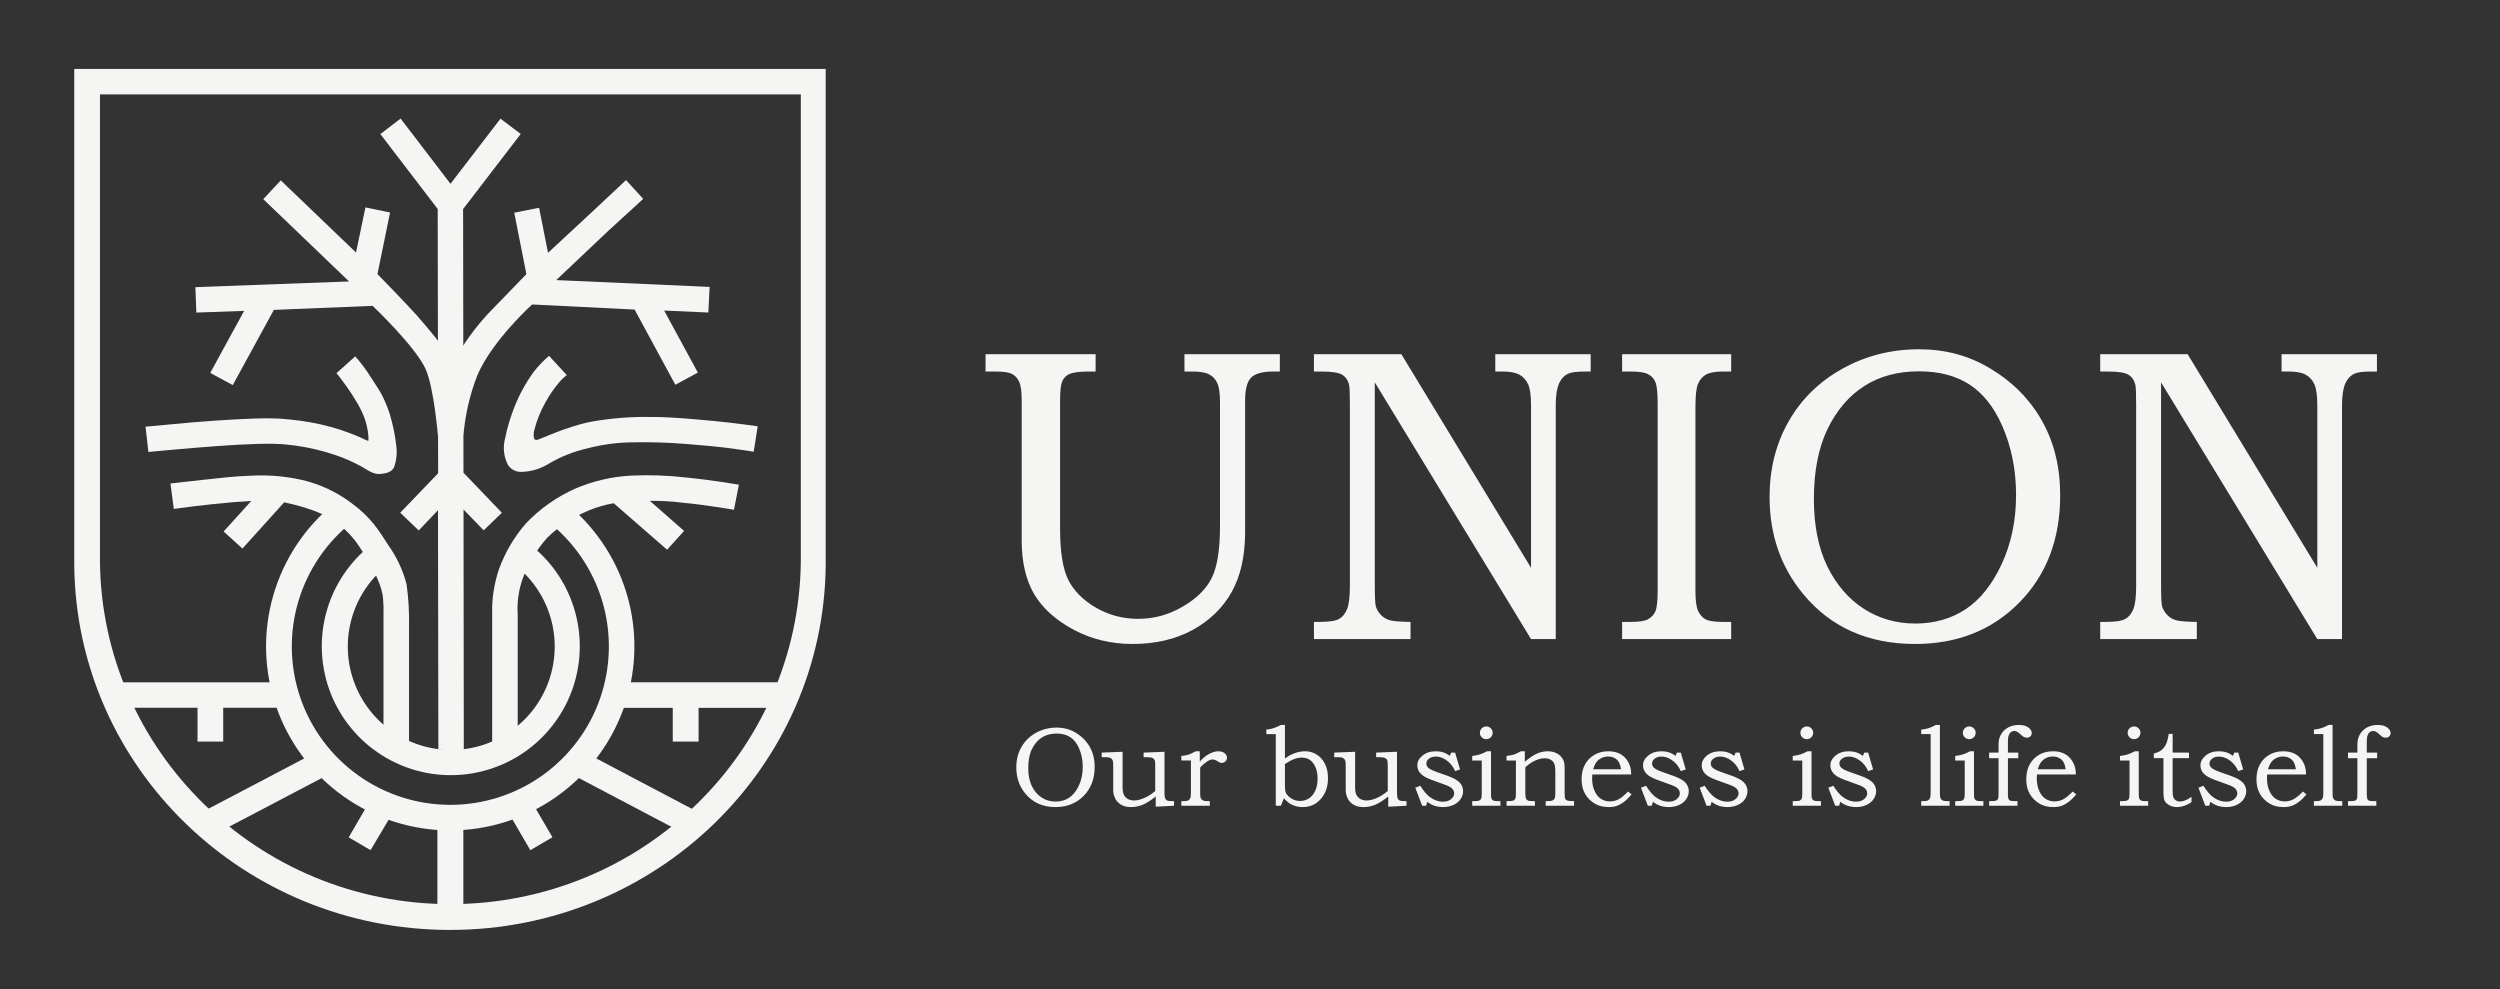 <svg width="182" height="72" viewBox="0 0 182 72" fill="none" xmlns="http://www.w3.org/2000/svg">
<rect x="0" y="0" width="182" height="72" fill="#333333" stroke="none"/>
<path d="M71.748 25.784H79.761V27.047H79.226C78.572 27.047 78.106 27.112 77.829 27.241C77.61 27.34 77.447 27.508 77.338 27.746C77.229 27.984 77.174 28.46 77.174 29.174V38.51C77.174 40.176 77.373 41.41 77.769 42.212C78.175 43.015 78.844 43.689 79.776 44.234C80.718 44.78 81.749 45.052 82.869 45.052C83.999 45.052 85.069 44.76 86.08 44.175C87.091 43.59 87.8 42.896 88.206 42.093C88.612 41.291 88.816 40.022 88.816 38.287V29.307C88.816 28.653 88.751 28.182 88.622 27.895C88.494 27.607 88.295 27.394 88.028 27.256C87.77 27.117 87.364 27.047 86.808 27.047H86.229V25.784H93.172V27.047H92.696C91.913 27.047 91.373 27.196 91.076 27.494C90.788 27.791 90.644 28.351 90.644 29.174V38.733C90.644 40.478 90.317 41.935 89.663 43.105C89.009 44.264 88.057 45.186 86.808 45.87C85.56 46.544 84.108 46.881 82.452 46.881C80.886 46.881 79.454 46.534 78.156 45.84C76.857 45.146 75.901 44.284 75.286 43.253C74.681 42.212 74.379 40.909 74.379 39.343V29.174C74.379 28.519 74.32 28.063 74.201 27.806C74.082 27.538 73.908 27.345 73.68 27.226C73.452 27.107 73.056 27.047 72.491 27.047H71.748V25.784ZM95.655 25.784H102.018L111.459 41.335V29.501C111.459 28.797 111.39 28.291 111.251 27.984C111.112 27.677 110.904 27.444 110.627 27.285C110.349 27.127 109.938 27.047 109.393 27.047H108.857V25.784H115.801V27.047H115.429C114.814 27.047 114.398 27.097 114.18 27.196C113.873 27.335 113.64 27.588 113.481 27.954C113.333 28.321 113.258 28.837 113.258 29.501V46.524H111.459L100.085 27.835V42.644C100.085 43.466 100.11 43.967 100.16 44.145C100.229 44.373 100.353 44.581 100.531 44.77C100.72 44.958 100.938 45.087 101.186 45.156C101.433 45.226 101.934 45.265 102.687 45.275V46.524H95.655V45.275H96.026C96.74 45.275 97.221 45.206 97.469 45.067C97.726 44.928 97.925 44.69 98.063 44.353C98.202 44.016 98.272 43.447 98.272 42.644V29.501C98.272 28.678 98.252 28.177 98.212 27.999C98.123 27.662 97.949 27.419 97.692 27.27C97.444 27.122 96.943 27.047 96.19 27.047H95.655V25.784ZM118.09 25.784H126.03V27.047H125.42C124.845 27.047 124.429 27.127 124.171 27.285C123.913 27.444 123.725 27.672 123.606 27.969C123.487 28.257 123.428 28.822 123.428 29.664V43.03C123.428 43.704 123.492 44.185 123.621 44.472C123.75 44.75 123.928 44.953 124.156 45.082C124.394 45.211 124.815 45.275 125.42 45.275H126.03V46.524H118.09V45.275H118.744C119.329 45.275 119.74 45.211 119.978 45.082C120.226 44.943 120.405 44.75 120.514 44.502C120.623 44.244 120.677 43.754 120.677 43.03V29.352C120.677 28.589 120.623 28.078 120.514 27.82C120.405 27.553 120.226 27.36 119.978 27.241C119.74 27.112 119.329 27.047 118.744 27.047H118.09V25.784ZM139.708 25.427C141.601 25.427 143.311 25.883 144.837 26.795C146.492 27.776 147.761 29.05 148.643 30.616C149.535 32.182 149.981 33.996 149.981 36.057C149.981 39.249 148.99 41.851 147.008 43.863C145.025 45.875 142.498 46.881 139.425 46.881C135.996 46.881 133.28 45.672 131.278 43.253C129.642 41.281 128.825 38.922 128.825 36.176C128.825 34.134 129.286 32.306 130.207 30.69C131.129 29.064 132.438 27.781 134.132 26.839C135.827 25.898 137.686 25.427 139.708 25.427ZM139.708 27.033C138.162 27.033 136.833 27.389 135.723 28.103C134.613 28.807 133.721 29.848 133.047 31.225C132.383 32.603 132.051 34.303 132.051 36.325C132.051 38.258 132.378 39.898 133.032 41.246C133.696 42.584 134.583 43.61 135.694 44.324C136.804 45.037 138.053 45.394 139.44 45.394C140.818 45.394 142.037 45.047 143.098 44.353C144.158 43.65 145.035 42.55 145.729 41.053C146.423 39.546 146.77 37.876 146.77 36.042C146.77 34.179 146.423 32.474 145.729 30.928C145.135 29.6 144.347 28.618 143.365 27.984C142.384 27.35 141.165 27.033 139.708 27.033ZM152.895 25.784H159.259L168.7 41.335V29.501C168.7 28.797 168.63 28.291 168.492 27.984C168.353 27.677 168.145 27.444 167.867 27.285C167.59 27.127 167.178 27.047 166.633 27.047H166.098V25.784H173.041V27.047H172.669C172.055 27.047 171.639 27.097 171.421 27.196C171.113 27.335 170.88 27.588 170.722 27.954C170.573 28.321 170.499 28.837 170.499 29.501V46.524H168.7L157.326 27.835V42.644C157.326 43.466 157.351 43.967 157.4 44.145C157.47 44.373 157.594 44.581 157.772 44.77C157.96 44.958 158.178 45.087 158.426 45.156C158.674 45.226 159.175 45.265 159.928 45.275V46.524H152.895V45.275H153.267C153.981 45.275 154.462 45.206 154.709 45.067C154.967 44.928 155.165 44.69 155.304 44.353C155.443 44.016 155.512 43.447 155.512 42.644V29.501C155.512 28.678 155.492 28.177 155.453 27.999C155.363 27.662 155.19 27.419 154.932 27.27C154.685 27.122 154.184 27.047 153.431 27.047H152.895V25.784Z" fill="#F5F6F4"/>
<path d="M76.92 52.969C77.431 52.969 77.892 53.092 78.304 53.338C78.75 53.603 79.092 53.946 79.33 54.368C79.57 54.791 79.691 55.28 79.691 55.836C79.691 56.697 79.424 57.398 78.889 57.941C78.354 58.483 77.673 58.755 76.844 58.755C75.919 58.755 75.187 58.429 74.647 57.776C74.206 57.245 73.986 56.608 73.986 55.868C73.986 55.317 74.11 54.824 74.359 54.389C74.607 53.95 74.96 53.604 75.417 53.35C75.874 53.096 76.375 52.969 76.92 52.969ZM76.92 53.402C76.504 53.402 76.145 53.498 75.846 53.691C75.547 53.881 75.306 54.161 75.124 54.533C74.945 54.904 74.856 55.363 74.856 55.908C74.856 56.429 74.944 56.872 75.12 57.235C75.299 57.596 75.539 57.873 75.838 58.065C76.137 58.258 76.474 58.354 76.848 58.354C77.22 58.354 77.549 58.26 77.835 58.073C78.121 57.883 78.357 57.587 78.544 57.183C78.731 56.777 78.825 56.326 78.825 55.832C78.825 55.329 78.731 54.87 78.544 54.453C78.384 54.095 78.171 53.83 77.907 53.659C77.642 53.488 77.313 53.402 76.92 53.402ZM80.204 54.789L81.724 54.729V57.311C81.724 57.538 81.754 57.719 81.816 57.853C81.88 57.986 81.976 58.09 82.104 58.165C82.235 58.237 82.388 58.274 82.561 58.274C82.775 58.274 83.017 58.216 83.287 58.101C83.56 57.986 83.831 57.815 84.101 57.588V55.72C84.101 55.522 84.086 55.392 84.057 55.331C84.028 55.269 83.975 55.22 83.9 55.182C83.826 55.145 83.708 55.126 83.548 55.126H83.255V54.789L84.775 54.729V57.72C84.775 57.913 84.791 58.046 84.823 58.121C84.855 58.193 84.901 58.245 84.963 58.278C85.027 58.307 85.154 58.322 85.344 58.322H85.468V58.658L84.137 58.727V57.985C83.771 58.276 83.451 58.478 83.179 58.59C82.906 58.7 82.63 58.755 82.349 58.755C82.141 58.755 81.959 58.727 81.804 58.67C81.651 58.614 81.516 58.53 81.399 58.418C81.284 58.306 81.196 58.171 81.134 58.013C81.073 57.855 81.042 57.687 81.042 57.508V55.684C81.042 55.52 81.027 55.407 80.998 55.343C80.968 55.276 80.919 55.224 80.85 55.186C80.783 55.146 80.691 55.126 80.573 55.126H80.204V54.789ZM86.001 55.363V55.034C86.197 55.018 86.37 54.986 86.523 54.938C86.675 54.887 86.849 54.806 87.044 54.693H87.344V55.451C87.534 55.218 87.755 55.034 88.006 54.898C88.257 54.761 88.483 54.693 88.684 54.693C88.881 54.693 89.038 54.74 89.153 54.834C89.268 54.927 89.325 55.041 89.325 55.174C89.325 55.271 89.286 55.356 89.209 55.431C89.134 55.503 89.043 55.539 88.936 55.539C88.888 55.539 88.847 55.533 88.812 55.519C88.777 55.506 88.726 55.476 88.659 55.431C88.513 55.335 88.39 55.287 88.291 55.287C88.157 55.287 88.01 55.343 87.85 55.455C87.647 55.599 87.487 55.741 87.373 55.88V57.728C87.373 57.889 87.381 57.998 87.397 58.057C87.415 58.113 87.445 58.163 87.485 58.205C87.525 58.245 87.574 58.275 87.633 58.294C87.692 58.312 87.795 58.322 87.942 58.322H88.074V58.658H86.001V58.322H86.174C86.337 58.322 86.444 58.307 86.495 58.278C86.564 58.237 86.615 58.183 86.647 58.113C86.682 58.041 86.699 57.913 86.699 57.728V55.363H86.001ZM92.188 53.446V53.114C92.364 53.1 92.534 53.068 92.697 53.017C92.863 52.967 93.047 52.886 93.25 52.777H93.543V55.222C93.778 55.046 94.02 54.914 94.269 54.826C94.517 54.737 94.771 54.693 95.03 54.693C95.33 54.693 95.606 54.773 95.86 54.934C96.114 55.094 96.313 55.321 96.458 55.615C96.605 55.907 96.678 56.252 96.678 56.65C96.678 57.275 96.495 57.79 96.129 58.193C95.789 58.568 95.359 58.755 94.838 58.755C94.525 58.755 94.246 58.689 94 58.558C93.818 58.462 93.642 58.314 93.471 58.113L93.25 58.658H92.877V53.446H92.188ZM93.543 55.619V57.163C93.543 57.406 93.56 57.577 93.595 57.676C93.63 57.772 93.701 57.873 93.807 57.977C93.917 58.078 94.044 58.16 94.188 58.221C94.335 58.28 94.486 58.31 94.641 58.31C94.879 58.31 95.096 58.247 95.291 58.121C95.486 57.996 95.64 57.81 95.752 57.564C95.864 57.318 95.92 57.023 95.92 56.678C95.92 56.194 95.801 55.806 95.564 55.515C95.374 55.275 95.108 55.154 94.766 55.154C94.589 55.154 94.41 55.188 94.228 55.255C94.047 55.319 93.818 55.44 93.543 55.619ZM97.131 54.789L98.651 54.729V57.311C98.651 57.538 98.681 57.719 98.743 57.853C98.807 57.986 98.903 58.09 99.031 58.165C99.162 58.237 99.315 58.274 99.489 58.274C99.702 58.274 99.944 58.216 100.214 58.101C100.487 57.986 100.758 57.815 101.028 57.588V55.72C101.028 55.522 101.013 55.392 100.984 55.331C100.955 55.269 100.903 55.22 100.828 55.182C100.753 55.145 100.635 55.126 100.475 55.126H100.182V54.789L101.702 54.729V57.72C101.702 57.913 101.718 58.046 101.75 58.121C101.782 58.193 101.829 58.245 101.89 58.278C101.954 58.307 102.081 58.322 102.271 58.322H102.395V58.658L101.064 58.727V57.985C100.698 58.276 100.379 58.478 100.106 58.59C99.833 58.7 99.557 58.755 99.276 58.755C99.068 58.755 98.886 58.727 98.731 58.67C98.579 58.614 98.444 58.53 98.326 58.418C98.211 58.306 98.123 58.171 98.061 58.013C98 57.855 97.969 57.687 97.969 57.508V55.684C97.969 55.52 97.954 55.407 97.925 55.343C97.896 55.276 97.846 55.224 97.777 55.186C97.71 55.146 97.618 55.126 97.5 55.126H97.131V54.789ZM105.651 54.789H105.931L106.292 56.016L105.931 56.137C105.787 55.808 105.584 55.55 105.322 55.363C105.063 55.173 104.8 55.078 104.532 55.078C104.326 55.078 104.159 55.129 104.031 55.23C103.903 55.329 103.839 55.444 103.839 55.575C103.839 55.698 103.885 55.804 103.979 55.892C104.07 55.983 104.274 56.086 104.592 56.201L105.374 56.477C105.815 56.635 106.116 56.803 106.276 56.983C106.434 57.164 106.513 57.37 106.513 57.6C106.513 57.795 106.454 57.984 106.336 58.165C106.219 58.344 106.048 58.487 105.823 58.594C105.601 58.701 105.346 58.755 105.057 58.755C104.608 58.755 104.224 58.626 103.903 58.37L103.819 58.658H103.534L103.033 57.347L103.398 57.203C103.641 57.588 103.871 57.861 104.087 58.021C104.389 58.248 104.715 58.362 105.065 58.362C105.298 58.362 105.489 58.3 105.639 58.177C105.788 58.052 105.863 57.913 105.863 57.76C105.863 57.635 105.817 57.52 105.723 57.416C105.627 57.314 105.442 57.215 105.17 57.119L104.244 56.782C103.845 56.638 103.569 56.48 103.414 56.309C103.259 56.138 103.181 55.941 103.181 55.72C103.181 55.45 103.307 55.212 103.558 55.006C103.812 54.797 104.134 54.693 104.524 54.693C104.727 54.693 104.909 54.72 105.069 54.773C105.23 54.824 105.388 54.91 105.543 55.03L105.651 54.789ZM108.201 52.885C108.329 52.885 108.439 52.931 108.529 53.021C108.62 53.11 108.666 53.218 108.666 53.346C108.666 53.474 108.62 53.584 108.529 53.675C108.439 53.766 108.329 53.811 108.201 53.811C108.072 53.811 107.963 53.766 107.872 53.675C107.781 53.584 107.736 53.474 107.736 53.346C107.736 53.218 107.781 53.11 107.872 53.021C107.963 52.931 108.072 52.885 108.201 52.885ZM107.178 55.367V55.034C107.4 55.007 107.586 54.97 107.736 54.922C107.888 54.874 108.06 54.797 108.253 54.693H108.546V57.909C108.546 58.021 108.562 58.105 108.594 58.161C108.626 58.217 108.67 58.259 108.726 58.286C108.785 58.31 108.89 58.322 109.043 58.322H109.231V58.658H107.178V58.322H107.343C107.522 58.322 107.642 58.306 107.704 58.274C107.765 58.242 107.808 58.196 107.832 58.137C107.859 58.078 107.872 57.941 107.872 57.724V55.367H107.178ZM109.676 55.367V55.03C109.914 55.003 110.092 54.971 110.209 54.934C110.327 54.896 110.497 54.816 110.719 54.693H111.007V55.455C111.36 55.158 111.661 54.958 111.909 54.854C112.161 54.747 112.414 54.693 112.671 54.693C112.89 54.693 113.084 54.731 113.252 54.806C113.421 54.878 113.557 54.977 113.661 55.102C113.768 55.228 113.839 55.371 113.874 55.531C113.895 55.63 113.906 55.78 113.906 55.98V57.744C113.906 57.956 113.921 58.092 113.95 58.153C113.982 58.212 114.032 58.255 114.098 58.282C114.165 58.308 114.33 58.322 114.591 58.322V58.658H112.527V58.322H112.639C112.831 58.322 112.962 58.304 113.032 58.27C113.101 58.235 113.151 58.184 113.18 58.117C113.212 58.05 113.228 57.914 113.228 57.708V56.233C113.228 55.928 113.203 55.717 113.152 55.599C113.104 55.482 113.02 55.387 112.9 55.315C112.782 55.24 112.632 55.203 112.451 55.203C112.234 55.203 112.003 55.259 111.757 55.371C111.511 55.48 111.273 55.644 111.043 55.86V57.708C111.043 57.917 111.058 58.056 111.087 58.125C111.119 58.195 111.17 58.247 111.24 58.282C111.288 58.308 111.416 58.322 111.625 58.322H111.741V58.658H109.676V58.322H109.776C109.974 58.322 110.109 58.306 110.181 58.274C110.253 58.239 110.304 58.179 110.334 58.093C110.35 58.05 110.358 57.903 110.358 57.652V55.367H109.676ZM118.525 57.624L118.781 57.833C118.586 58.065 118.396 58.249 118.212 58.386C118.03 58.522 117.858 58.617 117.695 58.67C117.532 58.727 117.34 58.755 117.121 58.755C116.728 58.755 116.394 58.675 116.119 58.514C115.804 58.33 115.562 58.089 115.393 57.792C115.225 57.496 115.141 57.146 115.141 56.742C115.141 56.32 115.222 55.959 115.385 55.66C115.548 55.36 115.776 55.125 116.067 54.954C116.361 54.78 116.7 54.693 117.085 54.693C117.371 54.693 117.62 54.739 117.831 54.83C118.042 54.918 118.221 55.053 118.368 55.234C118.515 55.414 118.622 55.619 118.689 55.852C118.726 55.988 118.748 56.165 118.753 56.381H115.919C115.911 56.512 115.907 56.61 115.907 56.674C115.907 57.011 115.965 57.311 116.083 57.576C116.201 57.838 116.356 58.032 116.548 58.157C116.743 58.28 116.964 58.342 117.21 58.342C117.418 58.342 117.62 58.294 117.815 58.197C118.01 58.099 118.247 57.907 118.525 57.624ZM118.011 56.004C117.971 55.758 117.914 55.577 117.839 55.459C117.767 55.341 117.663 55.248 117.526 55.178C117.393 55.109 117.242 55.074 117.073 55.074C116.905 55.074 116.747 55.109 116.6 55.178C116.453 55.248 116.33 55.344 116.231 55.467C116.135 55.59 116.051 55.769 115.979 56.004H118.011ZM122.081 54.789H122.361L122.722 56.016L122.361 56.137C122.217 55.808 122.014 55.55 121.752 55.363C121.493 55.173 121.229 55.078 120.962 55.078C120.756 55.078 120.589 55.129 120.461 55.23C120.333 55.329 120.269 55.444 120.269 55.575C120.269 55.698 120.315 55.804 120.409 55.892C120.5 55.983 120.704 56.086 121.022 56.201L121.804 56.477C122.245 56.635 122.546 56.803 122.706 56.983C122.864 57.164 122.943 57.37 122.943 57.6C122.943 57.795 122.884 57.984 122.766 58.165C122.649 58.344 122.478 58.487 122.253 58.594C122.031 58.701 121.776 58.755 121.487 58.755C121.038 58.755 120.653 58.626 120.333 58.37L120.249 58.658H119.964L119.463 57.347L119.828 57.203C120.071 57.588 120.301 57.861 120.517 58.021C120.819 58.248 121.145 58.362 121.495 58.362C121.728 58.362 121.919 58.3 122.069 58.177C122.218 58.052 122.293 57.913 122.293 57.76C122.293 57.635 122.247 57.52 122.153 57.416C122.057 57.314 121.872 57.215 121.6 57.119L120.674 56.782C120.275 56.638 119.999 56.48 119.844 56.309C119.689 56.138 119.611 55.941 119.611 55.72C119.611 55.45 119.737 55.212 119.988 55.006C120.242 54.797 120.564 54.693 120.954 54.693C121.157 54.693 121.339 54.72 121.499 54.773C121.66 54.824 121.818 54.91 121.973 55.03L122.081 54.789ZM126.355 54.789H126.635L126.996 56.016L126.635 56.137C126.491 55.808 126.288 55.55 126.026 55.363C125.767 55.173 125.503 55.078 125.236 55.078C125.03 55.078 124.863 55.129 124.735 55.23C124.607 55.329 124.542 55.444 124.542 55.575C124.542 55.698 124.589 55.804 124.683 55.892C124.774 55.983 124.978 56.086 125.296 56.201L126.078 56.477C126.519 56.635 126.82 56.803 126.98 56.983C127.138 57.164 127.217 57.37 127.217 57.6C127.217 57.795 127.158 57.984 127.04 58.165C126.923 58.344 126.752 58.487 126.527 58.594C126.305 58.701 126.05 58.755 125.761 58.755C125.312 58.755 124.927 58.626 124.607 58.37L124.522 58.658H124.238L123.737 57.347L124.101 57.203C124.345 57.588 124.575 57.861 124.791 58.021C125.093 58.248 125.419 58.362 125.769 58.362C126.002 58.362 126.193 58.3 126.343 58.177C126.492 58.052 126.567 57.913 126.567 57.76C126.567 57.635 126.52 57.52 126.427 57.416C126.331 57.314 126.146 57.215 125.874 57.119L124.947 56.782C124.549 56.638 124.273 56.48 124.117 56.309C123.962 56.138 123.885 55.941 123.885 55.72C123.885 55.45 124.011 55.212 124.262 55.006C124.516 54.797 124.838 54.693 125.228 54.693C125.431 54.693 125.613 54.72 125.773 54.773C125.934 54.824 126.091 54.91 126.246 55.03L126.355 54.789ZM131.535 52.885C131.663 52.885 131.773 52.931 131.863 53.021C131.954 53.11 132 53.218 132 53.346C132 53.474 131.954 53.584 131.863 53.675C131.773 53.766 131.663 53.811 131.535 53.811C131.406 53.811 131.297 53.766 131.206 53.675C131.115 53.584 131.07 53.474 131.07 53.346C131.07 53.218 131.115 53.11 131.206 53.021C131.297 52.931 131.406 52.885 131.535 52.885ZM130.512 55.367V55.034C130.734 55.007 130.92 54.97 131.07 54.922C131.222 54.874 131.394 54.797 131.587 54.693H131.879V57.909C131.879 58.021 131.895 58.105 131.928 58.161C131.96 58.217 132.004 58.259 132.06 58.286C132.119 58.31 132.224 58.322 132.377 58.322H132.565V58.658H130.512V58.322H130.677C130.856 58.322 130.976 58.306 131.037 58.274C131.099 58.242 131.142 58.196 131.166 58.137C131.193 58.078 131.206 57.941 131.206 57.724V55.367H130.512ZM135.72 54.789H136.001L136.362 56.016L136.001 56.137C135.857 55.808 135.653 55.55 135.392 55.363C135.132 55.173 134.869 55.078 134.602 55.078C134.396 55.078 134.229 55.129 134.101 55.23C133.972 55.329 133.908 55.444 133.908 55.575C133.908 55.698 133.955 55.804 134.048 55.892C134.139 55.983 134.344 56.086 134.662 56.201L135.444 56.477C135.885 56.635 136.185 56.803 136.346 56.983C136.503 57.164 136.582 57.37 136.582 57.6C136.582 57.795 136.523 57.984 136.406 58.165C136.288 58.344 136.117 58.487 135.893 58.594C135.671 58.701 135.416 58.755 135.127 58.755C134.678 58.755 134.293 58.626 133.972 58.37L133.888 58.658H133.603L133.102 57.347L133.467 57.203C133.71 57.588 133.94 57.861 134.157 58.021C134.459 58.248 134.785 58.362 135.135 58.362C135.367 58.362 135.559 58.3 135.708 58.177C135.858 58.052 135.933 57.913 135.933 57.76C135.933 57.635 135.886 57.52 135.792 57.416C135.696 57.314 135.512 57.215 135.239 57.119L134.313 56.782C133.915 56.638 133.638 56.48 133.483 56.309C133.328 56.138 133.251 55.941 133.251 55.72C133.251 55.45 133.376 55.212 133.627 55.006C133.881 54.797 134.203 54.693 134.594 54.693C134.797 54.693 134.979 54.72 135.139 54.773C135.299 54.824 135.457 54.91 135.612 55.03L135.72 54.789ZM139.866 53.442V53.114C140.229 53.087 140.584 52.975 140.928 52.777H141.225V57.712C141.225 57.921 141.238 58.052 141.265 58.105C141.3 58.18 141.351 58.235 141.417 58.27C141.484 58.304 141.613 58.322 141.802 58.322H141.931V58.658H139.866V58.322H140.074C140.205 58.322 140.303 58.302 140.367 58.261C140.434 58.221 140.481 58.167 140.507 58.097C140.537 58.028 140.551 57.889 140.551 57.68V53.442H139.866ZM143.362 52.885C143.49 52.885 143.6 52.931 143.691 53.021C143.782 53.11 143.827 53.218 143.827 53.346C143.827 53.474 143.782 53.584 143.691 53.675C143.6 53.766 143.49 53.811 143.362 53.811C143.234 53.811 143.124 53.766 143.033 53.675C142.942 53.584 142.897 53.474 142.897 53.346C142.897 53.218 142.942 53.11 143.033 53.021C143.124 52.931 143.234 52.885 143.362 52.885ZM142.34 55.367V55.034C142.561 55.007 142.747 54.97 142.897 54.922C143.049 54.874 143.222 54.797 143.414 54.693H143.707V57.909C143.707 58.021 143.723 58.105 143.755 58.161C143.787 58.217 143.831 58.259 143.887 58.286C143.946 58.31 144.052 58.322 144.204 58.322H144.392V58.658H142.34V58.322H142.504C142.683 58.322 142.803 58.306 142.865 58.274C142.926 58.242 142.969 58.196 142.993 58.137C143.02 58.078 143.033 57.941 143.033 57.724V55.367H142.34ZM144.809 54.789H145.495V54.188C145.495 53.774 145.631 53.436 145.904 53.174C146.179 52.909 146.537 52.777 146.978 52.777C147.272 52.777 147.501 52.838 147.664 52.961C147.83 53.084 147.912 53.218 147.912 53.362C147.912 53.458 147.879 53.54 147.812 53.607C147.748 53.671 147.667 53.703 147.568 53.703C147.479 53.703 147.403 53.687 147.339 53.655C147.275 53.623 147.176 53.543 147.042 53.414C146.901 53.281 146.766 53.214 146.638 53.214C146.549 53.214 146.469 53.242 146.397 53.298C146.327 53.352 146.273 53.432 146.233 53.539C146.195 53.643 146.176 53.805 146.176 54.024V54.789H146.93V55.199H146.176V57.8C146.176 57.98 146.19 58.1 146.217 58.161C146.243 58.22 146.283 58.261 146.337 58.286C146.39 58.31 146.515 58.322 146.71 58.322H146.874V58.658H144.809V58.322H144.934C145.145 58.322 145.278 58.308 145.335 58.282C145.393 58.255 145.435 58.212 145.459 58.153C145.486 58.092 145.498 57.954 145.495 57.74V55.199H144.809V54.789ZM150.895 57.624L151.152 57.833C150.957 58.065 150.767 58.249 150.583 58.386C150.401 58.522 150.229 58.617 150.065 58.67C149.902 58.727 149.711 58.755 149.492 58.755C149.099 58.755 148.765 58.675 148.49 58.514C148.174 58.33 147.933 58.089 147.764 57.792C147.596 57.496 147.512 57.146 147.512 56.742C147.512 56.32 147.593 55.959 147.756 55.66C147.919 55.36 148.146 55.125 148.438 54.954C148.732 54.78 149.071 54.693 149.456 54.693C149.742 54.693 149.991 54.739 150.202 54.83C150.413 54.918 150.592 55.053 150.739 55.234C150.886 55.414 150.993 55.619 151.06 55.852C151.097 55.988 151.119 56.165 151.124 56.381H148.289C148.281 56.512 148.277 56.61 148.277 56.674C148.277 57.011 148.336 57.311 148.454 57.576C148.571 57.838 148.726 58.032 148.919 58.157C149.114 58.28 149.334 58.342 149.58 58.342C149.789 58.342 149.991 58.294 150.186 58.197C150.381 58.099 150.617 57.907 150.895 57.624ZM150.382 56.004C150.342 55.758 150.285 55.577 150.21 55.459C150.138 55.341 150.033 55.248 149.897 55.178C149.763 55.109 149.612 55.074 149.444 55.074C149.276 55.074 149.118 55.109 148.971 55.178C148.824 55.248 148.701 55.344 148.602 55.467C148.506 55.59 148.422 55.769 148.349 56.004H150.382ZM155.358 52.885C155.486 52.885 155.596 52.931 155.686 53.021C155.777 53.11 155.823 53.218 155.823 53.346C155.823 53.474 155.777 53.584 155.686 53.675C155.596 53.766 155.486 53.811 155.358 53.811C155.229 53.811 155.12 53.766 155.029 53.675C154.938 53.584 154.893 53.474 154.893 53.346C154.893 53.218 154.938 53.11 155.029 53.021C155.12 52.931 155.229 52.885 155.358 52.885ZM154.335 55.367V55.034C154.557 55.007 154.743 54.97 154.893 54.922C155.045 54.874 155.217 54.797 155.41 54.693H155.702V57.909C155.702 58.021 155.719 58.105 155.751 58.161C155.783 58.217 155.827 58.259 155.883 58.286C155.942 58.31 156.047 58.322 156.2 58.322H156.388V58.658H154.335V58.322H154.5C154.679 58.322 154.799 58.306 154.861 58.274C154.922 58.242 154.965 58.196 154.989 58.137C155.016 58.078 155.029 57.941 155.029 57.724V55.367H154.335ZM157.884 53.426H158.168V54.789H159.359V55.19H158.168V57.608C158.168 57.814 158.186 57.961 158.22 58.049C158.258 58.137 158.319 58.209 158.405 58.266C158.493 58.322 158.59 58.35 158.697 58.35C158.951 58.35 159.232 58.236 159.539 58.009V58.398C159.189 58.636 158.835 58.755 158.477 58.755C158.274 58.755 158.089 58.709 157.924 58.618C157.761 58.528 157.648 58.421 157.587 58.298C157.528 58.175 157.499 57.961 157.499 57.656V55.19H156.797V54.854C157.022 54.803 157.202 54.724 157.338 54.617C157.477 54.51 157.59 54.371 157.675 54.2C157.761 54.029 157.83 53.771 157.884 53.426ZM162.663 54.789H162.943L163.304 56.016L162.943 56.137C162.799 55.808 162.596 55.55 162.334 55.363C162.075 55.173 161.811 55.078 161.544 55.078C161.338 55.078 161.171 55.129 161.043 55.23C160.915 55.329 160.85 55.444 160.85 55.575C160.85 55.698 160.897 55.804 160.991 55.892C161.082 55.983 161.286 56.086 161.604 56.201L162.386 56.477C162.827 56.635 163.128 56.803 163.288 56.983C163.446 57.164 163.525 57.37 163.525 57.6C163.525 57.795 163.466 57.984 163.348 58.165C163.231 58.344 163.059 58.487 162.835 58.594C162.613 58.701 162.358 58.755 162.069 58.755C161.62 58.755 161.235 58.626 160.915 58.37L160.83 58.658H160.546L160.045 57.347L160.409 57.203C160.653 57.588 160.882 57.861 161.099 58.021C161.401 58.248 161.727 58.362 162.077 58.362C162.31 58.362 162.501 58.3 162.651 58.177C162.8 58.052 162.875 57.913 162.875 57.76C162.875 57.635 162.828 57.52 162.735 57.416C162.639 57.314 162.454 57.215 162.181 57.119L161.255 56.782C160.857 56.638 160.58 56.48 160.425 56.309C160.27 56.138 160.193 55.941 160.193 55.72C160.193 55.45 160.318 55.212 160.57 55.006C160.824 54.797 161.146 54.693 161.536 54.693C161.739 54.693 161.921 54.72 162.081 54.773C162.242 54.824 162.399 54.91 162.554 55.03L162.663 54.789ZM167.654 57.624L167.911 57.833C167.716 58.065 167.526 58.249 167.341 58.386C167.16 58.522 166.987 58.617 166.824 58.67C166.661 58.727 166.47 58.755 166.251 58.755C165.858 58.755 165.524 58.675 165.249 58.514C164.933 58.33 164.691 58.089 164.523 57.792C164.354 57.496 164.27 57.146 164.27 56.742C164.27 56.32 164.352 55.959 164.515 55.66C164.678 55.36 164.905 55.125 165.196 54.954C165.49 54.78 165.83 54.693 166.215 54.693C166.501 54.693 166.749 54.739 166.961 54.83C167.172 54.918 167.351 55.053 167.498 55.234C167.645 55.414 167.752 55.619 167.818 55.852C167.856 55.988 167.877 56.165 167.883 56.381H165.048C165.04 56.512 165.036 56.61 165.036 56.674C165.036 57.011 165.095 57.311 165.212 57.576C165.33 57.838 165.485 58.032 165.678 58.157C165.873 58.28 166.093 58.342 166.339 58.342C166.548 58.342 166.749 58.294 166.944 58.197C167.14 58.099 167.376 57.907 167.654 57.624ZM167.141 56.004C167.101 55.758 167.043 55.577 166.969 55.459C166.896 55.341 166.792 55.248 166.656 55.178C166.522 55.109 166.371 55.074 166.203 55.074C166.034 55.074 165.877 55.109 165.73 55.178C165.583 55.248 165.46 55.344 165.361 55.467C165.265 55.59 165.18 55.769 165.108 56.004H167.141ZM168.452 53.442V53.114C168.815 53.087 169.17 52.975 169.514 52.777H169.811V57.712C169.811 57.921 169.824 58.052 169.851 58.105C169.886 58.18 169.937 58.235 170.004 58.27C170.07 58.304 170.199 58.322 170.388 58.322H170.517V58.658H168.452V58.322H168.66C168.791 58.322 168.889 58.302 168.953 58.261C169.02 58.221 169.067 58.167 169.093 58.097C169.123 58.028 169.138 57.889 169.138 57.68V53.442H168.452ZM170.934 54.789H171.619V54.188C171.619 53.774 171.756 53.436 172.028 53.174C172.304 52.909 172.662 52.777 173.103 52.777C173.397 52.777 173.625 52.838 173.788 52.961C173.954 53.084 174.037 53.218 174.037 53.362C174.037 53.458 174.003 53.54 173.937 53.607C173.872 53.671 173.791 53.703 173.692 53.703C173.604 53.703 173.528 53.687 173.464 53.655C173.399 53.623 173.3 53.543 173.167 53.414C173.025 53.281 172.89 53.214 172.762 53.214C172.674 53.214 172.594 53.242 172.521 53.298C172.452 53.352 172.397 53.432 172.357 53.539C172.32 53.643 172.301 53.805 172.301 54.024V54.789H173.055V55.199H172.301V57.8C172.301 57.98 172.314 58.1 172.341 58.161C172.368 58.22 172.408 58.261 172.461 58.286C172.515 58.31 172.639 58.322 172.834 58.322H172.998V58.658H170.934V58.322H171.058C171.269 58.322 171.403 58.308 171.459 58.282C171.518 58.255 171.559 58.212 171.583 58.153C171.61 58.092 171.622 57.954 171.619 57.74V55.199H170.934V54.789Z" fill="#F5F6F4"/>
<path d="M5.406 5.019V41.185C5.567 55.855 17.732 67.699 32.759 67.699C47.785 67.699 59.95 55.855 60.111 41.185V5.019H5.406ZM58.3 40.884C58.149 54.681 46.789 65.821 32.786 65.821C18.783 65.821 7.423 54.681 7.276 40.884V6.873H58.3V40.884Z" fill="#F5F6F4"/>
<path d="M33.732 60.197H31.842V66.102H33.732V60.197Z" fill="#F5F6F4"/>
<path d="M20.252 49.673H8.834V51.524H20.252V49.673Z" fill="#F5F6F4"/>
<path d="M16.25 51.192H14.381V53.987H16.25V51.192Z" fill="#F5F6F4"/>
<path d="M56.629 49.67H45.088V51.531H56.629V49.67Z" fill="#F5F6F4"/>
<path d="M50.856 51.401H48.977V53.987H50.856V51.401Z" fill="#F5F6F4"/>
<path d="M15.016 58.959L22.637 54.956L23.685 56.506L16.529 60.262L15.016 58.959Z" fill="#F5F6F4"/>
<path d="M26.6 58.869L25.385 60.959L26.977 61.89L28.312 59.646L26.6 58.869Z" fill="#F5F6F4"/>
<path d="M37.264 59.585L38.609 61.894L40.218 60.953L38.945 58.774L37.264 59.585Z" fill="#F5F6F4"/>
<path d="M42.047 56.594L49.069 60.292L50.452 58.927L43.242 55.126L42.047 56.594Z" fill="#F5F6F4"/>
<path d="M38.446 39.526L37.474 41.127C38.705 42.083 39.608 43.397 40.06 44.888C40.512 46.378 40.489 47.972 39.996 49.45C39.503 50.928 38.563 52.216 37.306 53.137C36.05 54.059 34.538 54.568 32.979 54.594C31.421 54.621 29.892 54.164 28.605 53.286C27.317 52.407 26.334 51.152 25.791 49.692C25.248 48.232 25.171 46.639 25.572 45.134C25.972 43.629 26.831 42.285 28.028 41.287L27.001 39.679C25.46 40.894 24.339 42.56 23.794 44.444C23.25 46.328 23.31 48.335 23.965 50.183C24.621 52.031 25.84 53.628 27.45 54.748C29.06 55.869 30.982 56.458 32.944 56.431C34.906 56.405 36.81 55.765 38.39 54.601C39.969 53.438 41.145 51.809 41.75 49.944C42.356 48.078 42.361 46.071 41.766 44.202C41.171 42.333 40.006 40.698 38.433 39.526H38.446Z" fill="#F5F6F4"/>
<path d="M41.41 36.803L39.873 37.959C41.771 39.435 43.16 41.466 43.846 43.769C44.532 46.072 44.481 48.532 43.7 50.805C42.919 53.078 41.448 55.05 39.491 56.446C37.534 57.843 35.189 58.593 32.784 58.593C30.38 58.593 28.035 57.843 26.078 56.446C24.121 55.05 22.649 53.078 21.868 50.805C21.087 48.532 21.036 46.072 21.723 43.769C22.409 41.466 23.798 39.435 25.695 37.959L24.326 36.656C22.183 38.394 20.629 40.752 19.876 43.407C19.124 46.061 19.21 48.883 20.123 51.486C21.036 54.09 22.731 56.349 24.976 57.953C27.222 59.559 29.908 60.432 32.669 60.454C35.43 60.476 38.13 59.646 40.401 58.077C42.672 56.508 44.403 54.277 45.357 51.689C46.312 49.1 46.443 46.28 45.734 43.614C45.024 40.948 43.508 38.565 41.393 36.792L41.41 36.803Z" fill="#F5F6F4"/>
<path d="M31.913 54.572L31.886 37.141L30.482 38.619L29.136 37.326L31.896 34.455L31.865 15.214L27.691 9.761L29.164 8.632L32.796 13.38L36.436 8.639L37.908 9.754L33.714 15.218L33.741 34.411L36.538 37.329L35.21 38.609L33.745 37.09L33.765 54.692L31.913 54.572Z" fill="#F5F6F4"/>
<path d="M27.918 52.79V44.866C27.934 44.418 27.923 43.969 27.884 43.522C27.819 42.838 27.391 41.623 26.172 39.813C25.403 38.623 24.271 37.711 22.943 37.213C22.209 36.941 21.454 36.726 20.687 36.57L17.65 39.936L16.28 38.694L18.297 36.467C18.297 36.467 17.479 36.515 17.126 36.546C16.773 36.577 15.842 36.662 15.414 36.71L14.082 36.861C13.702 36.905 12.655 37.049 12.655 37.049L12.408 35.201C12.408 35.201 13.637 35.054 14.918 34.917C16.198 34.781 17.054 34.671 18.294 34.63C19.541 34.562 20.791 34.668 22.008 34.945C23.307 35.253 24.527 35.826 25.593 36.628C27 37.654 27.589 38.626 28.281 39.707C28.888 40.56 29.334 41.517 29.599 42.53C29.74 43.55 29.8 44.579 29.777 45.609V54.531L27.99 53.782L27.918 52.79Z" fill="#F5F6F4"/>
<path d="M37.689 53.054V44.761C37.631 43.885 37.748 43.008 38.032 42.178C38.434 41.048 39.056 40.01 39.863 39.122C40.724 38.295 41.73 37.634 42.832 37.172C43.425 36.925 44.044 36.745 44.677 36.635L48.563 40.019L49.802 38.65L47.31 36.464C48.097 36.45 48.885 36.493 49.666 36.594C51.535 36.772 53.432 37.111 53.432 37.111L53.791 35.284C53.791 35.284 51.819 34.942 49.96 34.764C48.61 34.607 47.25 34.561 45.892 34.627C44.502 34.708 43.136 35.031 41.856 35.581C40.511 36.184 39.297 37.043 38.282 38.11C37.43 39.092 36.766 40.223 36.323 41.445C36.032 42.313 35.866 43.217 35.83 44.131V54.176L37.347 53.656L37.689 53.054Z" fill="#F5F6F4"/>
<path d="M10.594 31.062L10.803 32.902C10.803 32.902 13.85 32.612 15.842 32.471C17.835 32.331 19.845 32.232 20.978 32.376C22.325 32.515 23.649 32.829 24.915 33.309C25.425 33.509 25.92 33.744 26.398 34.011C26.62 34.134 27.134 34.531 27.61 34.507C28.086 34.483 28.51 34.38 28.688 34.011C28.872 33.49 28.925 32.932 28.842 32.386C28.752 31.632 28.597 30.887 28.38 30.159C28.223 29.672 28.028 29.199 27.798 28.742C27.572 28.308 26.908 27.34 26.74 27.073C26.473 26.677 26.179 26.3 25.86 25.944L24.491 27.172C24.581 27.267 24.666 27.367 24.744 27.473C24.86 27.637 24.95 27.747 25.196 28.085C25.443 28.424 25.768 28.927 25.956 29.252C26.176 29.612 26.364 29.991 26.518 30.384C26.643 30.728 26.733 31.083 26.785 31.445C26.822 31.654 26.834 31.866 26.822 32.078C26.791 32.126 26.531 31.979 26.182 31.821C25.833 31.664 25.066 31.377 24.696 31.26C24.326 31.144 23.7 30.973 23.327 30.891C22.953 30.809 22.3 30.685 21.861 30.627C21.423 30.569 20.529 30.48 20.149 30.466C19.769 30.453 19.044 30.446 18.602 30.466C18.16 30.487 17.609 30.508 17.205 30.528C16.801 30.549 16.096 30.59 15.675 30.62C15.254 30.651 14.555 30.703 14.069 30.744L12.152 30.918L10.594 31.062Z" fill="#F5F6F4"/>
<path d="M39.969 25.906C39.561 26.257 39.188 26.647 38.856 27.07C38.283 27.857 37.813 28.713 37.456 29.618C37.16 30.36 36.93 31.128 36.771 31.911C36.592 32.571 36.673 33.275 36.997 33.878C37.112 34.039 37.267 34.168 37.448 34.251C37.628 34.333 37.827 34.368 38.024 34.35C38.679 34.325 39.318 34.136 39.88 33.799C40.778 33.259 41.757 32.867 42.78 32.636C43.851 32.357 44.953 32.211 46.06 32.201C47.348 32.176 48.637 32.215 49.922 32.318C51.014 32.4 52.524 32.54 53.346 32.66C54.167 32.78 54.872 32.882 54.872 32.882L55.16 31.035C55.16 31.035 53.448 30.785 52.007 30.652C50.565 30.518 48.86 30.351 47.487 30.357C45.996 30.324 44.505 30.439 43.036 30.7C41.28 31.042 39.294 31.982 39.168 32.006C39.041 32.03 39.014 32.044 38.925 31.982C38.836 31.921 38.829 31.541 38.887 31.343C39.065 30.636 39.336 29.956 39.691 29.321C39.996 28.764 40.358 28.24 40.77 27.757C40.921 27.594 41.084 27.443 41.26 27.306L39.969 25.906Z" fill="#F5F6F4"/>
<path d="M31.889 31.821C31.889 31.821 31.602 28.198 30.968 26.833C30.198 25.177 27.127 22.266 27.127 22.266L19.937 22.56L16.945 28.034L15.305 27.148L17.773 22.632L14.295 22.755L14.223 20.904L25.412 20.49L19.167 14.499L20.44 13.131L25.918 18.383L26.603 15.101L28.397 15.471L27.479 19.953C27.479 19.953 29.465 21.982 30.345 22.96C31.372 24.12 32.139 25.133 32.139 25.133L31.889 31.821Z" fill="#F5F6F4"/>
<path d="M33.737 31.742C33.856 30.231 34.196 28.745 34.747 27.332C35.825 24.794 38.736 22.166 38.736 22.166L46.199 22.536L49.164 28.01L50.804 27.124L48.349 22.608L51.568 22.751L51.66 20.887L40.492 20.391L44.313 16.778L46.826 14.479L45.576 13.11L42.81 15.7L39.896 18.403L39.246 15.125L37.438 15.485L38.321 19.956L35.726 22.635C34.839 23.559 34.057 24.58 33.395 25.677L33.737 31.742Z" fill="#F5F6F4"/>
</svg>

